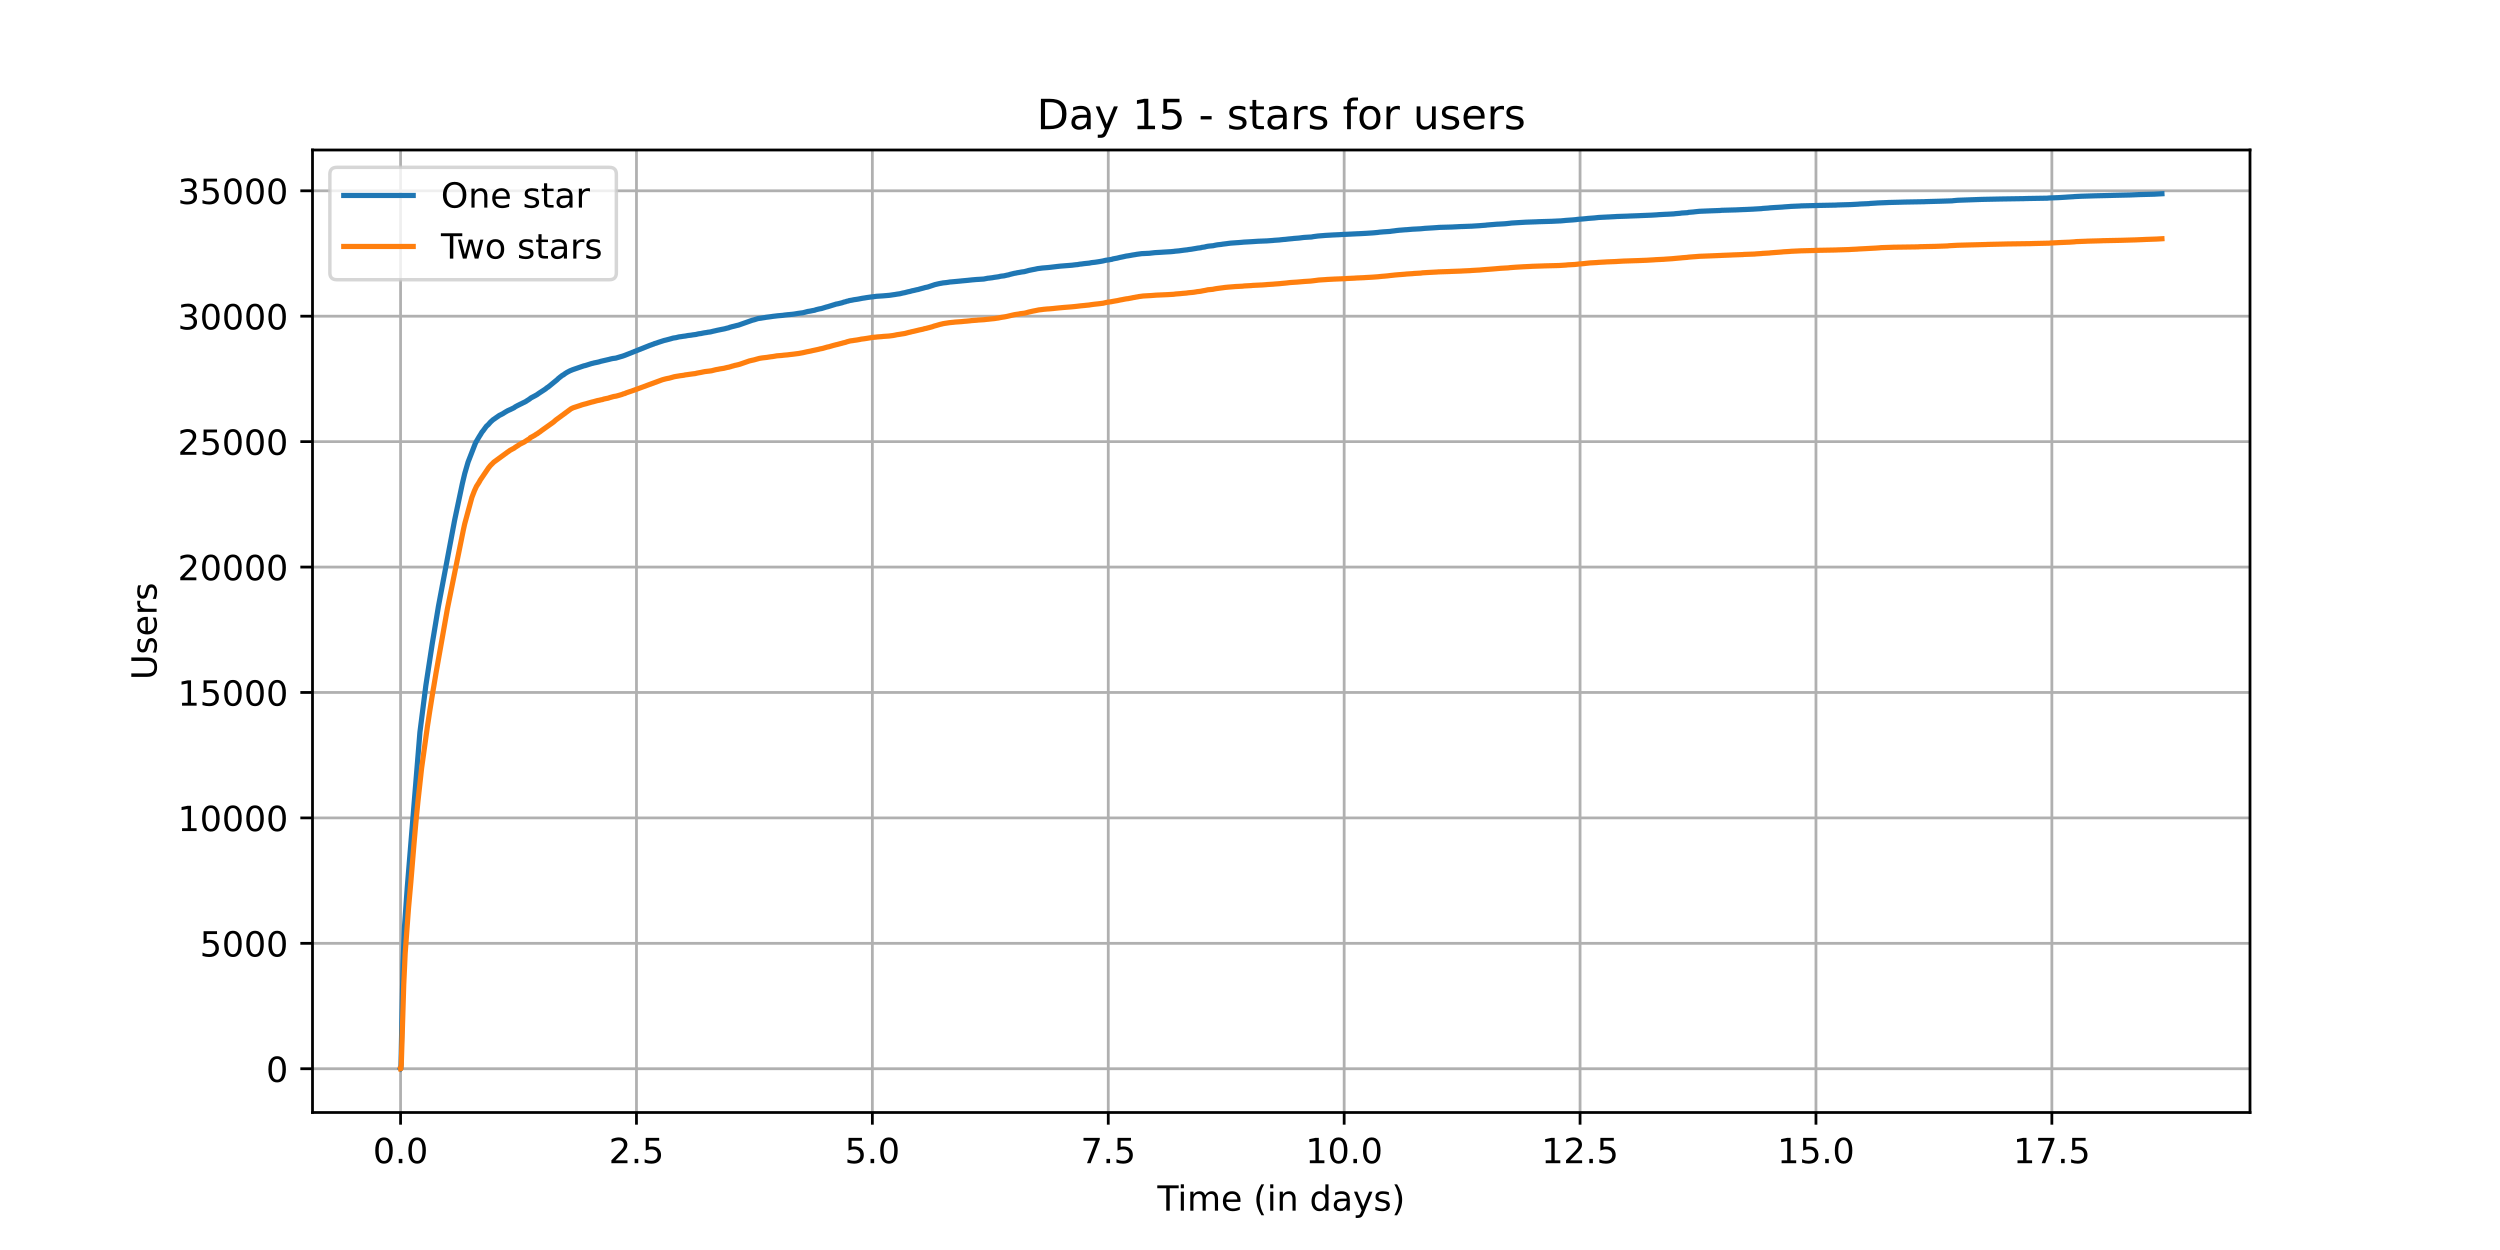 <?xml version="1.0" encoding="utf-8" standalone="no"?>
<!DOCTYPE svg PUBLIC "-//W3C//DTD SVG 1.1//EN"
  "http://www.w3.org/Graphics/SVG/1.1/DTD/svg11.dtd">
<!-- Created with matplotlib (https://matplotlib.org/) -->
<svg height="360pt" version="1.1" viewBox="0 0 720 360" width="720pt" xmlns="http://www.w3.org/2000/svg" xmlns:xlink="http://www.w3.org/1999/xlink">
 <defs>
  <style type="text/css">*{stroke-linecap:butt;stroke-linejoin:round;}</style>
 </defs>
 <g id="figure_1">
  <g id="patch_1">
   <path d="M 0 360 
L 720 360 
L 720 0 
L 0 0 
z
" style="fill:#ffffff;"/>
  </g>
  <g id="axes_1">
   <g id="patch_2">
    <path d="M 90 320.4 
L 648 320.4 
L 648 43.2 
L 90 43.2 
z
" style="fill:#ffffff;"/>
   </g>
   <g id="matplotlib.axis_1">
    <g id="xtick_1">
     <g id="line2d_1">
      <path clip-path="url(#pf88a1da8bd)" d="M 115.364 320.4 
L 115.364 43.2 
" style="fill:none;stroke:#b0b0b0;stroke-linecap:square;stroke-width:0.8;"/>
     </g>
     <g id="line2d_2">
      <defs>
       <path d="M 0 0 
L 0 3.5 
" id="m3d872b72f1" style="stroke:#000000;stroke-width:0.8;"/>
      </defs>
      <g>
       <use style="stroke:#000000;stroke-width:0.8;" x="115.364" xlink:href="#m3d872b72f1" y="320.4"/>
      </g>
     </g>
     <g id="text_1">
      <!-- 0.0 -->
      <g transform="translate(107.412 334.998)scale(0.1 -0.1)">
       <defs>
        <path d="M 31.781 66.406 
Q 24.172 66.406 20.328 58.906 
Q 16.5 51.422 16.5 36.375 
Q 16.5 21.391 20.328 13.891 
Q 24.172 6.391 31.781 6.391 
Q 39.453 6.391 43.281 13.891 
Q 47.125 21.391 47.125 36.375 
Q 47.125 51.422 43.281 58.906 
Q 39.453 66.406 31.781 66.406 
z
M 31.781 74.219 
Q 44.047 74.219 50.516 64.516 
Q 56.984 54.828 56.984 36.375 
Q 56.984 17.969 50.516 8.266 
Q 44.047 -1.422 31.781 -1.422 
Q 19.531 -1.422 13.062 8.266 
Q 6.594 17.969 6.594 36.375 
Q 6.594 54.828 13.062 64.516 
Q 19.531 74.219 31.781 74.219 
z
" id="DejaVuSans-48"/>
        <path d="M 10.688 12.406 
L 21 12.406 
L 21 0 
L 10.688 0 
z
" id="DejaVuSans-46"/>
       </defs>
       <use xlink:href="#DejaVuSans-48"/>
       <use x="63.623" xlink:href="#DejaVuSans-46"/>
       <use x="95.41" xlink:href="#DejaVuSans-48"/>
      </g>
     </g>
    </g>
    <g id="xtick_2">
     <g id="line2d_3">
      <path clip-path="url(#pf88a1da8bd)" d="M 183.302 320.4 
L 183.302 43.2 
" style="fill:none;stroke:#b0b0b0;stroke-linecap:square;stroke-width:0.8;"/>
     </g>
     <g id="line2d_4">
      <g>
       <use style="stroke:#000000;stroke-width:0.8;" x="183.302" xlink:href="#m3d872b72f1" y="320.4"/>
      </g>
     </g>
     <g id="text_2">
      <!-- 2.5 -->
      <g transform="translate(175.351 334.998)scale(0.1 -0.1)">
       <defs>
        <path d="M 19.188 8.297 
L 53.609 8.297 
L 53.609 0 
L 7.328 0 
L 7.328 8.297 
Q 12.938 14.109 22.625 23.891 
Q 32.328 33.688 34.812 36.531 
Q 39.547 41.844 41.422 45.531 
Q 43.312 49.219 43.312 52.781 
Q 43.312 58.594 39.234 62.25 
Q 35.156 65.922 28.609 65.922 
Q 23.969 65.922 18.812 64.312 
Q 13.672 62.703 7.812 59.422 
L 7.812 69.391 
Q 13.766 71.781 18.938 73 
Q 24.125 74.219 28.422 74.219 
Q 39.75 74.219 46.484 68.547 
Q 53.219 62.891 53.219 53.422 
Q 53.219 48.922 51.531 44.891 
Q 49.859 40.875 45.406 35.406 
Q 44.188 33.984 37.641 27.219 
Q 31.109 20.453 19.188 8.297 
z
" id="DejaVuSans-50"/>
        <path d="M 10.797 72.906 
L 49.516 72.906 
L 49.516 64.594 
L 19.828 64.594 
L 19.828 46.734 
Q 21.969 47.469 24.109 47.828 
Q 26.266 48.188 28.422 48.188 
Q 40.625 48.188 47.75 41.5 
Q 54.891 34.812 54.891 23.391 
Q 54.891 11.625 47.562 5.094 
Q 40.234 -1.422 26.906 -1.422 
Q 22.312 -1.422 17.547 -0.641 
Q 12.797 0.141 7.719 1.703 
L 7.719 11.625 
Q 12.109 9.234 16.797 8.062 
Q 21.484 6.891 26.703 6.891 
Q 35.156 6.891 40.078 11.328 
Q 45.016 15.766 45.016 23.391 
Q 45.016 31 40.078 35.438 
Q 35.156 39.891 26.703 39.891 
Q 22.75 39.891 18.812 39.016 
Q 14.891 38.141 10.797 36.281 
z
" id="DejaVuSans-53"/>
       </defs>
       <use xlink:href="#DejaVuSans-50"/>
       <use x="63.623" xlink:href="#DejaVuSans-46"/>
       <use x="95.41" xlink:href="#DejaVuSans-53"/>
      </g>
     </g>
    </g>
    <g id="xtick_3">
     <g id="line2d_5">
      <path clip-path="url(#pf88a1da8bd)" d="M 251.241 320.4 
L 251.241 43.2 
" style="fill:none;stroke:#b0b0b0;stroke-linecap:square;stroke-width:0.8;"/>
     </g>
     <g id="line2d_6">
      <g>
       <use style="stroke:#000000;stroke-width:0.8;" x="251.241" xlink:href="#m3d872b72f1" y="320.4"/>
      </g>
     </g>
     <g id="text_3">
      <!-- 5.0 -->
      <g transform="translate(243.29 334.998)scale(0.1 -0.1)">
       <use xlink:href="#DejaVuSans-53"/>
       <use x="63.623" xlink:href="#DejaVuSans-46"/>
       <use x="95.41" xlink:href="#DejaVuSans-48"/>
      </g>
     </g>
    </g>
    <g id="xtick_4">
     <g id="line2d_7">
      <path clip-path="url(#pf88a1da8bd)" d="M 319.18 320.4 
L 319.18 43.2 
" style="fill:none;stroke:#b0b0b0;stroke-linecap:square;stroke-width:0.8;"/>
     </g>
     <g id="line2d_8">
      <g>
       <use style="stroke:#000000;stroke-width:0.8;" x="319.18" xlink:href="#m3d872b72f1" y="320.4"/>
      </g>
     </g>
     <g id="text_4">
      <!-- 7.5 -->
      <g transform="translate(311.229 334.998)scale(0.1 -0.1)">
       <defs>
        <path d="M 8.203 72.906 
L 55.078 72.906 
L 55.078 68.703 
L 28.609 0 
L 18.312 0 
L 43.219 64.594 
L 8.203 64.594 
z
" id="DejaVuSans-55"/>
       </defs>
       <use xlink:href="#DejaVuSans-55"/>
       <use x="63.623" xlink:href="#DejaVuSans-46"/>
       <use x="95.41" xlink:href="#DejaVuSans-53"/>
      </g>
     </g>
    </g>
    <g id="xtick_5">
     <g id="line2d_9">
      <path clip-path="url(#pf88a1da8bd)" d="M 387.119 320.4 
L 387.119 43.2 
" style="fill:none;stroke:#b0b0b0;stroke-linecap:square;stroke-width:0.8;"/>
     </g>
     <g id="line2d_10">
      <g>
       <use style="stroke:#000000;stroke-width:0.8;" x="387.119" xlink:href="#m3d872b72f1" y="320.4"/>
      </g>
     </g>
     <g id="text_5">
      <!-- 10.0 -->
      <g transform="translate(375.986 334.998)scale(0.1 -0.1)">
       <defs>
        <path d="M 12.406 8.297 
L 28.516 8.297 
L 28.516 63.922 
L 10.984 60.406 
L 10.984 69.391 
L 28.422 72.906 
L 38.281 72.906 
L 38.281 8.297 
L 54.391 8.297 
L 54.391 0 
L 12.406 0 
z
" id="DejaVuSans-49"/>
       </defs>
       <use xlink:href="#DejaVuSans-49"/>
       <use x="63.623" xlink:href="#DejaVuSans-48"/>
       <use x="127.246" xlink:href="#DejaVuSans-46"/>
       <use x="159.033" xlink:href="#DejaVuSans-48"/>
      </g>
     </g>
    </g>
    <g id="xtick_6">
     <g id="line2d_11">
      <path clip-path="url(#pf88a1da8bd)" d="M 455.058 320.4 
L 455.058 43.2 
" style="fill:none;stroke:#b0b0b0;stroke-linecap:square;stroke-width:0.8;"/>
     </g>
     <g id="line2d_12">
      <g>
       <use style="stroke:#000000;stroke-width:0.8;" x="455.058" xlink:href="#m3d872b72f1" y="320.4"/>
      </g>
     </g>
     <g id="text_6">
      <!-- 12.5 -->
      <g transform="translate(443.925 334.998)scale(0.1 -0.1)">
       <use xlink:href="#DejaVuSans-49"/>
       <use x="63.623" xlink:href="#DejaVuSans-50"/>
       <use x="127.246" xlink:href="#DejaVuSans-46"/>
       <use x="159.033" xlink:href="#DejaVuSans-53"/>
      </g>
     </g>
    </g>
    <g id="xtick_7">
     <g id="line2d_13">
      <path clip-path="url(#pf88a1da8bd)" d="M 522.997 320.4 
L 522.997 43.2 
" style="fill:none;stroke:#b0b0b0;stroke-linecap:square;stroke-width:0.8;"/>
     </g>
     <g id="line2d_14">
      <g>
       <use style="stroke:#000000;stroke-width:0.8;" x="522.997" xlink:href="#m3d872b72f1" y="320.4"/>
      </g>
     </g>
     <g id="text_7">
      <!-- 15.0 -->
      <g transform="translate(511.864 334.998)scale(0.1 -0.1)">
       <use xlink:href="#DejaVuSans-49"/>
       <use x="63.623" xlink:href="#DejaVuSans-53"/>
       <use x="127.246" xlink:href="#DejaVuSans-46"/>
       <use x="159.033" xlink:href="#DejaVuSans-48"/>
      </g>
     </g>
    </g>
    <g id="xtick_8">
     <g id="line2d_15">
      <path clip-path="url(#pf88a1da8bd)" d="M 590.936 320.4 
L 590.936 43.2 
" style="fill:none;stroke:#b0b0b0;stroke-linecap:square;stroke-width:0.8;"/>
     </g>
     <g id="line2d_16">
      <g>
       <use style="stroke:#000000;stroke-width:0.8;" x="590.936" xlink:href="#m3d872b72f1" y="320.4"/>
      </g>
     </g>
     <g id="text_8">
      <!-- 17.5 -->
      <g transform="translate(579.803 334.998)scale(0.1 -0.1)">
       <use xlink:href="#DejaVuSans-49"/>
       <use x="63.623" xlink:href="#DejaVuSans-55"/>
       <use x="127.246" xlink:href="#DejaVuSans-46"/>
       <use x="159.033" xlink:href="#DejaVuSans-53"/>
      </g>
     </g>
    </g>
    <g id="text_9">
     <!-- Time (in days) -->
     <g transform="translate(333.327 348.677)scale(0.1 -0.1)">
      <defs>
       <path d="M -0.297 72.906 
L 61.375 72.906 
L 61.375 64.594 
L 35.5 64.594 
L 35.5 0 
L 25.594 0 
L 25.594 64.594 
L -0.297 64.594 
z
" id="DejaVuSans-84"/>
       <path d="M 9.422 54.688 
L 18.406 54.688 
L 18.406 0 
L 9.422 0 
z
M 9.422 75.984 
L 18.406 75.984 
L 18.406 64.594 
L 9.422 64.594 
z
" id="DejaVuSans-105"/>
       <path d="M 52 44.188 
Q 55.375 50.25 60.062 53.125 
Q 64.75 56 71.094 56 
Q 79.641 56 84.281 50.016 
Q 88.922 44.047 88.922 33.016 
L 88.922 0 
L 79.891 0 
L 79.891 32.719 
Q 79.891 40.578 77.094 44.375 
Q 74.312 48.188 68.609 48.188 
Q 61.625 48.188 57.562 43.547 
Q 53.516 38.922 53.516 30.906 
L 53.516 0 
L 44.484 0 
L 44.484 32.719 
Q 44.484 40.625 41.703 44.406 
Q 38.922 48.188 33.109 48.188 
Q 26.219 48.188 22.156 43.531 
Q 18.109 38.875 18.109 30.906 
L 18.109 0 
L 9.078 0 
L 9.078 54.688 
L 18.109 54.688 
L 18.109 46.188 
Q 21.188 51.219 25.484 53.609 
Q 29.781 56 35.688 56 
Q 41.656 56 45.828 52.969 
Q 50 49.953 52 44.188 
z
" id="DejaVuSans-109"/>
       <path d="M 56.203 29.594 
L 56.203 25.203 
L 14.891 25.203 
Q 15.484 15.922 20.484 11.062 
Q 25.484 6.203 34.422 6.203 
Q 39.594 6.203 44.453 7.469 
Q 49.312 8.734 54.109 11.281 
L 54.109 2.781 
Q 49.266 0.734 44.188 -0.344 
Q 39.109 -1.422 33.891 -1.422 
Q 20.797 -1.422 13.156 6.188 
Q 5.516 13.812 5.516 26.812 
Q 5.516 40.234 12.766 48.109 
Q 20.016 56 32.328 56 
Q 43.359 56 49.781 48.891 
Q 56.203 41.797 56.203 29.594 
z
M 47.219 32.234 
Q 47.125 39.594 43.094 43.984 
Q 39.062 48.391 32.422 48.391 
Q 24.906 48.391 20.391 44.141 
Q 15.875 39.891 15.188 32.172 
z
" id="DejaVuSans-101"/>
       <path id="DejaVuSans-32"/>
       <path d="M 31 75.875 
Q 24.469 64.656 21.281 53.656 
Q 18.109 42.672 18.109 31.391 
Q 18.109 20.125 21.312 9.062 
Q 24.516 -2 31 -13.188 
L 23.188 -13.188 
Q 15.875 -1.703 12.234 9.375 
Q 8.594 20.453 8.594 31.391 
Q 8.594 42.281 12.203 53.312 
Q 15.828 64.359 23.188 75.875 
z
" id="DejaVuSans-40"/>
       <path d="M 54.891 33.016 
L 54.891 0 
L 45.906 0 
L 45.906 32.719 
Q 45.906 40.484 42.875 44.328 
Q 39.844 48.188 33.797 48.188 
Q 26.516 48.188 22.312 43.547 
Q 18.109 38.922 18.109 30.906 
L 18.109 0 
L 9.078 0 
L 9.078 54.688 
L 18.109 54.688 
L 18.109 46.188 
Q 21.344 51.125 25.703 53.562 
Q 30.078 56 35.797 56 
Q 45.219 56 50.047 50.172 
Q 54.891 44.344 54.891 33.016 
z
" id="DejaVuSans-110"/>
       <path d="M 45.406 46.391 
L 45.406 75.984 
L 54.391 75.984 
L 54.391 0 
L 45.406 0 
L 45.406 8.203 
Q 42.578 3.328 38.25 0.953 
Q 33.938 -1.422 27.875 -1.422 
Q 17.969 -1.422 11.734 6.484 
Q 5.516 14.406 5.516 27.297 
Q 5.516 40.188 11.734 48.094 
Q 17.969 56 27.875 56 
Q 33.938 56 38.25 53.625 
Q 42.578 51.266 45.406 46.391 
z
M 14.797 27.297 
Q 14.797 17.391 18.875 11.75 
Q 22.953 6.109 30.078 6.109 
Q 37.203 6.109 41.297 11.75 
Q 45.406 17.391 45.406 27.297 
Q 45.406 37.203 41.297 42.844 
Q 37.203 48.484 30.078 48.484 
Q 22.953 48.484 18.875 42.844 
Q 14.797 37.203 14.797 27.297 
z
" id="DejaVuSans-100"/>
       <path d="M 34.281 27.484 
Q 23.391 27.484 19.188 25 
Q 14.984 22.516 14.984 16.5 
Q 14.984 11.719 18.141 8.906 
Q 21.297 6.109 26.703 6.109 
Q 34.188 6.109 38.703 11.406 
Q 43.219 16.703 43.219 25.484 
L 43.219 27.484 
z
M 52.203 31.203 
L 52.203 0 
L 43.219 0 
L 43.219 8.297 
Q 40.141 3.328 35.547 0.953 
Q 30.953 -1.422 24.312 -1.422 
Q 15.922 -1.422 10.953 3.297 
Q 6 8.016 6 15.922 
Q 6 25.141 12.172 29.828 
Q 18.359 34.516 30.609 34.516 
L 43.219 34.516 
L 43.219 35.406 
Q 43.219 41.609 39.141 45 
Q 35.062 48.391 27.688 48.391 
Q 23 48.391 18.547 47.266 
Q 14.109 46.141 10.016 43.891 
L 10.016 52.203 
Q 14.938 54.109 19.578 55.047 
Q 24.219 56 28.609 56 
Q 40.484 56 46.344 49.844 
Q 52.203 43.703 52.203 31.203 
z
" id="DejaVuSans-97"/>
       <path d="M 32.172 -5.078 
Q 28.375 -14.844 24.75 -17.812 
Q 21.141 -20.797 15.094 -20.797 
L 7.906 -20.797 
L 7.906 -13.281 
L 13.188 -13.281 
Q 16.891 -13.281 18.938 -11.516 
Q 21 -9.766 23.484 -3.219 
L 25.094 0.875 
L 2.984 54.688 
L 12.5 54.688 
L 29.594 11.922 
L 46.688 54.688 
L 56.203 54.688 
z
" id="DejaVuSans-121"/>
       <path d="M 44.281 53.078 
L 44.281 44.578 
Q 40.484 46.531 36.375 47.5 
Q 32.281 48.484 27.875 48.484 
Q 21.188 48.484 17.844 46.438 
Q 14.5 44.391 14.5 40.281 
Q 14.5 37.156 16.891 35.375 
Q 19.281 33.594 26.516 31.984 
L 29.594 31.297 
Q 39.156 29.25 43.188 25.516 
Q 47.219 21.781 47.219 15.094 
Q 47.219 7.469 41.188 3.016 
Q 35.156 -1.422 24.609 -1.422 
Q 20.219 -1.422 15.453 -0.562 
Q 10.688 0.297 5.422 2 
L 5.422 11.281 
Q 10.406 8.688 15.234 7.391 
Q 20.062 6.109 24.812 6.109 
Q 31.156 6.109 34.562 8.281 
Q 37.984 10.453 37.984 14.406 
Q 37.984 18.062 35.516 20.016 
Q 33.062 21.969 24.703 23.781 
L 21.578 24.516 
Q 13.234 26.266 9.516 29.906 
Q 5.812 33.547 5.812 39.891 
Q 5.812 47.609 11.281 51.797 
Q 16.75 56 26.812 56 
Q 31.781 56 36.172 55.266 
Q 40.578 54.547 44.281 53.078 
z
" id="DejaVuSans-115"/>
       <path d="M 8.016 75.875 
L 15.828 75.875 
Q 23.141 64.359 26.781 53.312 
Q 30.422 42.281 30.422 31.391 
Q 30.422 20.453 26.781 9.375 
Q 23.141 -1.703 15.828 -13.188 
L 8.016 -13.188 
Q 14.5 -2 17.703 9.062 
Q 20.906 20.125 20.906 31.391 
Q 20.906 42.672 17.703 53.656 
Q 14.5 64.656 8.016 75.875 
z
" id="DejaVuSans-41"/>
      </defs>
      <use xlink:href="#DejaVuSans-84"/>
      <use x="57.959" xlink:href="#DejaVuSans-105"/>
      <use x="85.742" xlink:href="#DejaVuSans-109"/>
      <use x="183.154" xlink:href="#DejaVuSans-101"/>
      <use x="244.678" xlink:href="#DejaVuSans-32"/>
      <use x="276.465" xlink:href="#DejaVuSans-40"/>
      <use x="315.479" xlink:href="#DejaVuSans-105"/>
      <use x="343.262" xlink:href="#DejaVuSans-110"/>
      <use x="406.641" xlink:href="#DejaVuSans-32"/>
      <use x="438.428" xlink:href="#DejaVuSans-100"/>
      <use x="501.904" xlink:href="#DejaVuSans-97"/>
      <use x="563.184" xlink:href="#DejaVuSans-121"/>
      <use x="622.363" xlink:href="#DejaVuSans-115"/>
      <use x="674.463" xlink:href="#DejaVuSans-41"/>
     </g>
    </g>
   </g>
   <g id="matplotlib.axis_2">
    <g id="ytick_1">
     <g id="line2d_17">
      <path clip-path="url(#pf88a1da8bd)" d="M 90 307.8 
L 648 307.8 
" style="fill:none;stroke:#b0b0b0;stroke-linecap:square;stroke-width:0.8;"/>
     </g>
     <g id="line2d_18">
      <defs>
       <path d="M 0 0 
L -3.5 0 
" id="m191211d062" style="stroke:#000000;stroke-width:0.8;"/>
      </defs>
      <g>
       <use style="stroke:#000000;stroke-width:0.8;" x="90" xlink:href="#m191211d062" y="307.8"/>
      </g>
     </g>
     <g id="text_10">
      <!-- 0 -->
      <g transform="translate(76.638 311.599)scale(0.1 -0.1)">
       <use xlink:href="#DejaVuSans-48"/>
      </g>
     </g>
    </g>
    <g id="ytick_2">
     <g id="line2d_19">
      <path clip-path="url(#pf88a1da8bd)" d="M 90 271.678 
L 648 271.678 
" style="fill:none;stroke:#b0b0b0;stroke-linecap:square;stroke-width:0.8;"/>
     </g>
     <g id="line2d_20">
      <g>
       <use style="stroke:#000000;stroke-width:0.8;" x="90" xlink:href="#m191211d062" y="271.678"/>
      </g>
     </g>
     <g id="text_11">
      <!-- 5000 -->
      <g transform="translate(57.55 275.477)scale(0.1 -0.1)">
       <use xlink:href="#DejaVuSans-53"/>
       <use x="63.623" xlink:href="#DejaVuSans-48"/>
       <use x="127.246" xlink:href="#DejaVuSans-48"/>
       <use x="190.869" xlink:href="#DejaVuSans-48"/>
      </g>
     </g>
    </g>
    <g id="ytick_3">
     <g id="line2d_21">
      <path clip-path="url(#pf88a1da8bd)" d="M 90 235.556 
L 648 235.556 
" style="fill:none;stroke:#b0b0b0;stroke-linecap:square;stroke-width:0.8;"/>
     </g>
     <g id="line2d_22">
      <g>
       <use style="stroke:#000000;stroke-width:0.8;" x="90" xlink:href="#m191211d062" y="235.556"/>
      </g>
     </g>
     <g id="text_12">
      <!-- 10000 -->
      <g transform="translate(51.188 239.356)scale(0.1 -0.1)">
       <use xlink:href="#DejaVuSans-49"/>
       <use x="63.623" xlink:href="#DejaVuSans-48"/>
       <use x="127.246" xlink:href="#DejaVuSans-48"/>
       <use x="190.869" xlink:href="#DejaVuSans-48"/>
       <use x="254.492" xlink:href="#DejaVuSans-48"/>
      </g>
     </g>
    </g>
    <g id="ytick_4">
     <g id="line2d_23">
      <path clip-path="url(#pf88a1da8bd)" d="M 90 199.435 
L 648 199.435 
" style="fill:none;stroke:#b0b0b0;stroke-linecap:square;stroke-width:0.8;"/>
     </g>
     <g id="line2d_24">
      <g>
       <use style="stroke:#000000;stroke-width:0.8;" x="90" xlink:href="#m191211d062" y="199.435"/>
      </g>
     </g>
     <g id="text_13">
      <!-- 15000 -->
      <g transform="translate(51.188 203.234)scale(0.1 -0.1)">
       <use xlink:href="#DejaVuSans-49"/>
       <use x="63.623" xlink:href="#DejaVuSans-53"/>
       <use x="127.246" xlink:href="#DejaVuSans-48"/>
       <use x="190.869" xlink:href="#DejaVuSans-48"/>
       <use x="254.492" xlink:href="#DejaVuSans-48"/>
      </g>
     </g>
    </g>
    <g id="ytick_5">
     <g id="line2d_25">
      <path clip-path="url(#pf88a1da8bd)" d="M 90 163.313 
L 648 163.313 
" style="fill:none;stroke:#b0b0b0;stroke-linecap:square;stroke-width:0.8;"/>
     </g>
     <g id="line2d_26">
      <g>
       <use style="stroke:#000000;stroke-width:0.8;" x="90" xlink:href="#m191211d062" y="163.313"/>
      </g>
     </g>
     <g id="text_14">
      <!-- 20000 -->
      <g transform="translate(51.188 167.112)scale(0.1 -0.1)">
       <use xlink:href="#DejaVuSans-50"/>
       <use x="63.623" xlink:href="#DejaVuSans-48"/>
       <use x="127.246" xlink:href="#DejaVuSans-48"/>
       <use x="190.869" xlink:href="#DejaVuSans-48"/>
       <use x="254.492" xlink:href="#DejaVuSans-48"/>
      </g>
     </g>
    </g>
    <g id="ytick_6">
     <g id="line2d_27">
      <path clip-path="url(#pf88a1da8bd)" d="M 90 127.191 
L 648 127.191 
" style="fill:none;stroke:#b0b0b0;stroke-linecap:square;stroke-width:0.8;"/>
     </g>
     <g id="line2d_28">
      <g>
       <use style="stroke:#000000;stroke-width:0.8;" x="90" xlink:href="#m191211d062" y="127.191"/>
      </g>
     </g>
     <g id="text_15">
      <!-- 25000 -->
      <g transform="translate(51.188 130.99)scale(0.1 -0.1)">
       <use xlink:href="#DejaVuSans-50"/>
       <use x="63.623" xlink:href="#DejaVuSans-53"/>
       <use x="127.246" xlink:href="#DejaVuSans-48"/>
       <use x="190.869" xlink:href="#DejaVuSans-48"/>
       <use x="254.492" xlink:href="#DejaVuSans-48"/>
      </g>
     </g>
    </g>
    <g id="ytick_7">
     <g id="line2d_29">
      <path clip-path="url(#pf88a1da8bd)" d="M 90 91.069 
L 648 91.069 
" style="fill:none;stroke:#b0b0b0;stroke-linecap:square;stroke-width:0.8;"/>
     </g>
     <g id="line2d_30">
      <g>
       <use style="stroke:#000000;stroke-width:0.8;" x="90" xlink:href="#m191211d062" y="91.069"/>
      </g>
     </g>
     <g id="text_16">
      <!-- 30000 -->
      <g transform="translate(51.188 94.869)scale(0.1 -0.1)">
       <defs>
        <path d="M 40.578 39.312 
Q 47.656 37.797 51.625 33 
Q 55.609 28.219 55.609 21.188 
Q 55.609 10.406 48.188 4.484 
Q 40.766 -1.422 27.094 -1.422 
Q 22.516 -1.422 17.656 -0.516 
Q 12.797 0.391 7.625 2.203 
L 7.625 11.719 
Q 11.719 9.328 16.594 8.109 
Q 21.484 6.891 26.812 6.891 
Q 36.078 6.891 40.938 10.547 
Q 45.797 14.203 45.797 21.188 
Q 45.797 27.641 41.281 31.266 
Q 36.766 34.906 28.719 34.906 
L 20.219 34.906 
L 20.219 43.016 
L 29.109 43.016 
Q 36.375 43.016 40.234 45.922 
Q 44.094 48.828 44.094 54.297 
Q 44.094 59.906 40.109 62.906 
Q 36.141 65.922 28.719 65.922 
Q 24.656 65.922 20.016 65.031 
Q 15.375 64.156 9.812 62.312 
L 9.812 71.094 
Q 15.438 72.656 20.344 73.438 
Q 25.25 74.219 29.594 74.219 
Q 40.828 74.219 47.359 69.109 
Q 53.906 64.016 53.906 55.328 
Q 53.906 49.266 50.438 45.094 
Q 46.969 40.922 40.578 39.312 
z
" id="DejaVuSans-51"/>
       </defs>
       <use xlink:href="#DejaVuSans-51"/>
       <use x="63.623" xlink:href="#DejaVuSans-48"/>
       <use x="127.246" xlink:href="#DejaVuSans-48"/>
       <use x="190.869" xlink:href="#DejaVuSans-48"/>
       <use x="254.492" xlink:href="#DejaVuSans-48"/>
      </g>
     </g>
    </g>
    <g id="ytick_8">
     <g id="line2d_31">
      <path clip-path="url(#pf88a1da8bd)" d="M 90 54.948 
L 648 54.948 
" style="fill:none;stroke:#b0b0b0;stroke-linecap:square;stroke-width:0.8;"/>
     </g>
     <g id="line2d_32">
      <g>
       <use style="stroke:#000000;stroke-width:0.8;" x="90" xlink:href="#m191211d062" y="54.948"/>
      </g>
     </g>
     <g id="text_17">
      <!-- 35000 -->
      <g transform="translate(51.188 58.747)scale(0.1 -0.1)">
       <use xlink:href="#DejaVuSans-51"/>
       <use x="63.623" xlink:href="#DejaVuSans-53"/>
       <use x="127.246" xlink:href="#DejaVuSans-48"/>
       <use x="190.869" xlink:href="#DejaVuSans-48"/>
       <use x="254.492" xlink:href="#DejaVuSans-48"/>
      </g>
     </g>
    </g>
    <g id="text_18">
     <!-- Users -->
     <g transform="translate(45.108 195.801)rotate(-90)scale(0.1 -0.1)">
      <defs>
       <path d="M 8.688 72.906 
L 18.609 72.906 
L 18.609 28.609 
Q 18.609 16.891 22.844 11.734 
Q 27.094 6.594 36.625 6.594 
Q 46.094 6.594 50.344 11.734 
Q 54.594 16.891 54.594 28.609 
L 54.594 72.906 
L 64.5 72.906 
L 64.5 27.391 
Q 64.5 13.141 57.438 5.859 
Q 50.391 -1.422 36.625 -1.422 
Q 22.797 -1.422 15.734 5.859 
Q 8.688 13.141 8.688 27.391 
z
" id="DejaVuSans-85"/>
       <path d="M 41.109 46.297 
Q 39.594 47.172 37.812 47.578 
Q 36.031 48 33.891 48 
Q 26.266 48 22.188 43.047 
Q 18.109 38.094 18.109 28.812 
L 18.109 0 
L 9.078 0 
L 9.078 54.688 
L 18.109 54.688 
L 18.109 46.188 
Q 20.953 51.172 25.484 53.578 
Q 30.031 56 36.531 56 
Q 37.453 56 38.578 55.875 
Q 39.703 55.766 41.062 55.516 
z
" id="DejaVuSans-114"/>
      </defs>
      <use xlink:href="#DejaVuSans-85"/>
      <use x="73.193" xlink:href="#DejaVuSans-115"/>
      <use x="125.293" xlink:href="#DejaVuSans-101"/>
      <use x="186.816" xlink:href="#DejaVuSans-114"/>
      <use x="227.93" xlink:href="#DejaVuSans-115"/>
     </g>
    </g>
   </g>
   <g id="line2d_33">
    <path clip-path="url(#pf88a1da8bd)" d="M 115.364 307.8 
L 115.417 307.742 
L 115.493 306.565 
L 115.661 298.09 
L 116.072 277.566 
L 116.484 267.062 
L 117.288 255.647 
L 120.94 210.864 
L 122.642 197.448 
L 124.269 186.806 
L 124.55 184.986 
L 124.849 183.209 
L 126.12 175.522 
L 126.27 174.612 
L 130.927 149.839 
L 133.116 139.472 
L 133.191 139.133 
L 133.846 136.38 
L 134.8 133.093 
L 136.896 127.697 
L 137.101 127.292 
L 138.037 125.703 
L 138.411 125.118 
L 138.841 124.388 
L 139.028 124.207 
L 139.833 123.102 
L 140.113 122.726 
L 140.356 122.524 
L 140.656 122.25 
L 140.787 122.091 
L 141.254 121.563 
L 141.965 120.913 
L 142.133 120.805 
L 143.835 119.62 
L 144.078 119.512 
L 144.938 119.064 
L 145.163 118.905 
L 145.686 118.587 
L 146.322 118.226 
L 146.584 118.125 
L 146.771 118.031 
L 147.033 117.922 
L 148.043 117.424 
L 148.267 117.258 
L 148.417 117.149 
L 149.015 116.824 
L 150.044 116.311 
L 150.25 116.225 
L 150.418 116.131 
L 150.68 115.993 
L 150.923 115.892 
L 151.484 115.596 
L 151.802 115.372 
L 152.008 115.249 
L 152.458 114.96 
L 152.906 114.606 
L 153.673 114.202 
L 153.935 114.064 
L 154.141 113.956 
L 154.739 113.609 
L 155.001 113.407 
L 155.357 113.169 
L 155.562 113.031 
L 155.731 112.923 
L 156.778 112.244 
L 157.153 111.991 
L 157.452 111.724 
L 157.919 111.428 
L 160.484 109.332 
L 160.82 108.993 
L 161.101 108.776 
L 161.382 108.538 
L 161.718 108.299 
L 161.999 108.061 
L 162.298 107.96 
L 162.523 107.736 
L 162.672 107.642 
L 162.878 107.512 
L 163.028 107.411 
L 163.233 107.281 
L 163.963 106.891 
L 164.206 106.768 
L 164.468 106.667 
L 164.861 106.501 
L 165.16 106.392 
L 168.116 105.374 
L 168.602 105.265 
L 170.379 104.702 
L 170.865 104.593 
L 171.052 104.528 
L 171.614 104.42 
L 172.287 104.275 
L 172.681 104.174 
L 172.999 104.066 
L 175.543 103.474 
L 175.73 103.416 
L 176.46 103.25 
L 177.339 103.141 
L 178.723 102.729 
L 179.115 102.621 
L 179.303 102.563 
L 179.621 102.455 
L 179.826 102.383 
L 180.181 102.245 
L 187.102 99.486 
L 187.29 99.421 
L 187.589 99.32 
L 187.945 99.175 
L 188.262 99.081 
L 188.506 98.951 
L 188.899 98.85 
L 189.218 98.742 
L 189.498 98.633 
L 191.257 98.062 
L 191.724 97.954 
L 192.66 97.708 
L 193.033 97.607 
L 193.314 97.528 
L 193.669 97.42 
L 193.931 97.354 
L 194.679 97.246 
L 195.54 97.029 
L 196.362 96.921 
L 196.587 96.878 
L 197.428 96.769 
L 198.064 96.639 
L 199.018 96.531 
L 199.56 96.437 
L 200.402 96.329 
L 201.187 96.141 
L 201.935 96.047 
L 202.104 96.004 
L 202.627 95.895 
L 202.852 95.852 
L 203.581 95.751 
L 203.768 95.7 
L 204.61 95.592 
L 205.47 95.375 
L 205.938 95.274 
L 206.181 95.216 
L 206.649 95.108 
L 207.285 94.978 
L 207.808 94.869 
L 208.407 94.754 
L 208.874 94.653 
L 209.155 94.566 
L 209.585 94.465 
L 209.809 94.421 
L 210.071 94.313 
L 210.202 94.255 
L 210.632 94.147 
L 210.8 94.089 
L 211.287 93.981 
L 212.203 93.742 
L 212.69 93.634 
L 216.638 92.24 
L 217.069 92.131 
L 217.312 92.066 
L 218.061 91.821 
L 218.341 91.741 
L 219.164 91.633 
L 219.707 91.539 
L 220.362 91.438 
L 220.605 91.387 
L 221.465 91.279 
L 221.933 91.214 
L 222.643 91.105 
L 223.074 91.055 
L 223.971 90.946 
L 224.159 90.932 
L 225.412 90.824 
L 225.917 90.744 
L 226.871 90.636 
L 227.245 90.607 
L 228.33 90.499 
L 228.778 90.441 
L 229.414 90.332 
L 229.938 90.246 
L 230.723 90.137 
L 231.153 90.087 
L 231.621 89.978 
L 232.631 89.704 
L 233.342 89.596 
L 233.996 89.458 
L 234.613 89.35 
L 234.969 89.213 
L 235.81 89.003 
L 236.353 88.895 
L 236.578 88.859 
L 237.98 88.425 
L 238.429 88.317 
L 240.038 87.818 
L 240.412 87.71 
L 240.73 87.594 
L 241.328 87.486 
L 242.132 87.291 
L 242.506 87.197 
L 242.712 87.125 
L 243.049 87.002 
L 243.516 86.901 
L 243.853 86.771 
L 244.339 86.677 
L 244.564 86.576 
L 245.256 86.467 
L 245.929 86.323 
L 246.696 86.215 
L 247.201 86.135 
L 247.743 86.027 
L 248.36 85.904 
L 249.09 85.796 
L 249.632 85.702 
L 250.418 85.593 
L 250.904 85.521 
L 251.895 85.413 
L 252.4 85.333 
L 254.083 85.225 
L 254.457 85.196 
L 255.71 85.088 
L 256.084 85.059 
L 256.795 84.958 
L 257.019 84.921 
L 257.786 84.813 
L 258.347 84.712 
L 259.152 84.604 
L 259.993 84.394 
L 260.573 84.286 
L 261.508 84.04 
L 262.032 83.939 
L 262.293 83.867 
L 262.649 83.758 
L 263.266 83.635 
L 263.696 83.527 
L 263.958 83.462 
L 264.5 83.361 
L 264.818 83.253 
L 265.754 83.007 
L 266.128 82.906 
L 266.427 82.812 
L 266.951 82.711 
L 267.194 82.66 
L 269.308 81.952 
L 269.757 81.858 
L 269.906 81.815 
L 270.617 81.656 
L 271.252 81.548 
L 271.496 81.49 
L 272.524 81.381 
L 272.992 81.316 
L 273.628 81.208 
L 273.983 81.186 
L 275.161 81.078 
L 275.554 81.042 
L 276.676 80.934 
L 277.088 80.89 
L 278.247 80.782 
L 278.64 80.746 
L 279.65 80.637 
L 280.061 80.594 
L 281.333 80.486 
L 281.67 80.471 
L 283.315 80.363 
L 283.933 80.24 
L 284.476 80.132 
L 284.869 80.096 
L 285.748 79.987 
L 286.328 79.879 
L 287.132 79.77 
L 287.619 79.698 
L 288.03 79.59 
L 288.254 79.546 
L 289.189 79.438 
L 289.975 79.25 
L 290.517 79.149 
L 290.835 79.034 
L 291.284 78.925 
L 292.107 78.723 
L 292.705 78.622 
L 292.892 78.564 
L 293.584 78.456 
L 294.183 78.34 
L 295.006 78.232 
L 295.904 78 
L 296.203 77.907 
L 296.372 77.87 
L 296.896 77.762 
L 297.513 77.639 
L 298.093 77.531 
L 298.823 77.365 
L 299.684 77.256 
L 300.151 77.191 
L 301.461 77.083 
L 301.835 77.054 
L 302.826 76.946 
L 303.032 76.917 
L 303.967 76.808 
L 304.416 76.751 
L 305.426 76.642 
L 305.8 76.613 
L 307.165 76.505 
L 307.539 76.476 
L 308.811 76.375 
L 309.036 76.339 
L 309.952 76.23 
L 310.307 76.209 
L 310.868 76.1 
L 311.093 76.064 
L 311.467 76.035 
L 312.215 75.927 
L 312.626 75.884 
L 313.711 75.775 
L 314.365 75.638 
L 315.375 75.53 
L 315.861 75.457 
L 316.553 75.349 
L 317.077 75.262 
L 317.657 75.154 
L 318.461 74.959 
L 319.209 74.851 
L 319.714 74.771 
L 320.257 74.677 
L 320.481 74.576 
L 321.08 74.461 
L 321.697 74.352 
L 322.577 74.128 
L 323.138 74.02 
L 323.811 73.875 
L 324.26 73.767 
L 324.485 73.731 
L 324.953 73.666 
L 325.589 73.557 
L 326.187 73.442 
L 326.898 73.334 
L 327.459 73.232 
L 328.282 73.124 
L 328.769 73.052 
L 331.051 72.943 
L 331.5 72.886 
L 332.453 72.777 
L 332.659 72.756 
L 334.585 72.647 
L 334.96 72.618 
L 336.755 72.51 
L 337.092 72.495 
L 338.139 72.394 
L 338.363 72.351 
L 339.541 72.25 
L 339.766 72.214 
L 340.589 72.105 
L 341.057 72.04 
L 341.988 71.939 
L 342.232 71.881 
L 343.129 71.773 
L 343.69 71.672 
L 344.345 71.564 
L 344.924 71.455 
L 345.803 71.354 
L 346.121 71.246 
L 346.963 71.137 
L 347.262 71.043 
L 347.786 70.935 
L 348.253 70.87 
L 349.376 70.769 
L 349.619 70.711 
L 350.105 70.603 
L 350.667 70.502 
L 351.677 70.393 
L 352.201 70.307 
L 353.099 70.198 
L 353.567 70.133 
L 354.39 70.025 
L 354.764 69.996 
L 356.336 69.887 
L 356.691 69.866 
L 357.907 69.765 
L 358.113 69.736 
L 360.095 69.627 
L 360.451 69.606 
L 362.078 69.497 
L 362.433 69.476 
L 364.958 69.375 
L 365.145 69.36 
L 366.604 69.252 
L 367.015 69.208 
L 368.511 69.107 
L 368.736 69.071 
L 369.764 68.963 
L 370.101 68.948 
L 370.942 68.847 
L 371.148 68.826 
L 372.308 68.717 
L 372.532 68.681 
L 373.953 68.573 
L 374.365 68.529 
L 375.206 68.421 
L 375.618 68.378 
L 377.377 68.269 
L 377.695 68.262 
L 378.218 68.154 
L 378.686 68.089 
L 379.509 67.98 
L 379.902 67.944 
L 381.268 67.836 
L 381.661 67.8 
L 383.457 67.699 
L 383.644 67.684 
L 385.944 67.576 
L 386.15 67.554 
L 388.432 67.446 
L 388.768 67.431 
L 390.957 67.323 
L 391.275 67.316 
L 393.295 67.207 
L 393.65 67.186 
L 395.296 67.077 
L 395.67 67.048 
L 396.811 66.94 
L 397.297 66.868 
L 398.625 66.759 
L 398.98 66.738 
L 400.457 66.637 
L 400.626 66.593 
L 401.561 66.485 
L 402.047 66.413 
L 403.02 66.304 
L 403.375 66.283 
L 404.685 66.174 
L 405.022 66.16 
L 406.331 66.051 
L 406.724 66.015 
L 408.82 65.907 
L 409.175 65.885 
L 410.185 65.784 
L 410.391 65.762 
L 412.186 65.654 
L 412.541 65.632 
L 414.112 65.524 
L 414.505 65.488 
L 418.264 65.379 
L 418.619 65.358 
L 420.751 65.249 
L 421.069 65.242 
L 423.968 65.134 
L 424.342 65.105 
L 426.119 64.997 
L 426.512 64.96 
L 427.952 64.852 
L 428.177 64.809 
L 429.523 64.7 
L 429.898 64.672 
L 431.17 64.563 
L 431.488 64.556 
L 433.395 64.448 
L 433.788 64.411 
L 434.817 64.303 
L 435.284 64.238 
L 437.079 64.13 
L 437.435 64.108 
L 439.249 64 
L 439.585 63.985 
L 442.578 63.877 
L 442.933 63.855 
L 446.524 63.747 
L 446.842 63.74 
L 449.106 63.631 
L 449.424 63.624 
L 450.584 63.516 
L 450.995 63.472 
L 452.547 63.364 
L 452.903 63.342 
L 453.988 63.241 
L 454.231 63.191 
L 455.484 63.082 
L 455.839 63.06 
L 456.924 62.952 
L 457.354 62.902 
L 458.832 62.793 
L 459.206 62.764 
L 460.197 62.656 
L 460.403 62.634 
L 460.759 62.613 
L 462.909 62.504 
L 463.246 62.49 
L 465.248 62.381 
L 465.621 62.352 
L 468.857 62.244 
L 469.213 62.222 
L 472.13 62.114 
L 472.486 62.092 
L 475.123 61.984 
L 475.441 61.977 
L 477.255 61.868 
L 477.667 61.825 
L 479.706 61.717 
L 480.024 61.71 
L 482.062 61.601 
L 482.53 61.536 
L 483.84 61.428 
L 484.345 61.348 
L 486.03 61.247 
L 486.31 61.16 
L 487.657 61.052 
L 488.106 60.994 
L 489.135 60.886 
L 489.528 60.85 
L 492.184 60.741 
L 492.521 60.727 
L 495.382 60.619 
L 495.813 60.568 
L 499.591 60.46 
L 499.909 60.452 
L 502.303 60.344 
L 502.621 60.337 
L 504.959 60.229 
L 505.333 60.2 
L 507.241 60.091 
L 507.708 60.026 
L 509.279 59.918 
L 509.728 59.86 
L 511.337 59.752 
L 511.674 59.737 
L 513.413 59.629 
L 513.825 59.586 
L 515.397 59.477 
L 515.79 59.441 
L 518.334 59.333 
L 518.727 59.297 
L 523.122 59.188 
L 523.459 59.174 
L 528.827 59.065 
L 529.22 59.029 
L 532.942 58.921 
L 533.279 58.906 
L 535.206 58.798 
L 535.617 58.755 
L 538.198 58.646 
L 538.648 58.589 
L 540.425 58.48 
L 540.799 58.451 
L 543.494 58.343 
L 543.849 58.321 
L 548.02 58.213 
L 548.357 58.198 
L 554.211 58.09 
L 554.566 58.068 
L 558.419 57.96 
L 558.737 57.953 
L 562.178 57.844 
L 562.627 57.787 
L 563.824 57.678 
L 564.161 57.664 
L 567.192 57.556 
L 567.529 57.541 
L 570.578 57.433 
L 570.896 57.425 
L 575.984 57.317 
L 576.302 57.31 
L 583.072 57.202 
L 583.428 57.18 
L 589.656 57.071 
L 590.087 57.021 
L 592.911 56.913 
L 593.266 56.891 
L 595.026 56.783 
L 595.4 56.754 
L 597.196 56.645 
L 597.402 56.616 
L 599.666 56.508 
L 599.983 56.501 
L 603.481 56.392 
L 603.799 56.385 
L 608.344 56.277 
L 608.681 56.262 
L 613.32 56.154 
L 613.638 56.147 
L 616.163 56.038 
L 616.481 56.031 
L 620.503 55.923 
L 620.877 55.894 
L 622.636 55.8 
L 622.636 55.8 
" style="fill:none;stroke:#1f77b4;stroke-linecap:square;stroke-width:1.5;"/>
   </g>
   <g id="line2d_34">
    <path clip-path="url(#pf88a1da8bd)" d="M 115.364 307.8 
L 115.455 307.778 
L 115.567 306.709 
L 115.811 298.871 
L 116.278 283.57 
L 116.689 274.582 
L 117.643 261.658 
L 118.319 254.101 
L 118.524 251.631 
L 118.918 246.834 
L 119.275 242.535 
L 119.78 236.763 
L 120.379 230.702 
L 121.426 221.209 
L 123.128 208.992 
L 123.352 207.562 
L 123.745 204.932 
L 123.895 204.008 
L 124.643 199.326 
L 124.942 197.607 
L 125.578 193.792 
L 128.87 175.226 
L 133.453 152.599 
L 133.846 150.822 
L 135.904 143.244 
L 136.652 141.307 
L 137.214 140.087 
L 137.288 139.964 
L 137.868 139.068 
L 138.112 138.649 
L 138.299 138.288 
L 140.712 134.719 
L 140.861 134.545 
L 141.198 134.119 
L 142.227 133.086 
L 145.93 130.384 
L 146.191 130.182 
L 146.397 130.066 
L 146.827 129.734 
L 147.538 129.344 
L 148.099 129.048 
L 148.361 128.831 
L 149.259 128.268 
L 149.577 128.036 
L 149.876 127.856 
L 150.942 127.328 
L 152.027 126.62 
L 152.195 126.534 
L 152.382 126.425 
L 152.514 126.324 
L 152.719 126.064 
L 153.468 125.667 
L 153.729 125.515 
L 153.935 125.407 
L 154.29 125.168 
L 154.477 125.031 
L 154.72 124.923 
L 155.02 124.691 
L 155.375 124.446 
L 155.525 124.352 
L 155.936 124.034 
L 156.254 123.803 
L 156.628 123.536 
L 159.098 121.78 
L 159.436 121.534 
L 160.09 120.949 
L 164.487 117.713 
L 164.711 117.626 
L 164.898 117.518 
L 165.16 117.409 
L 167.275 116.716 
L 167.499 116.622 
L 167.667 116.579 
L 168.023 116.47 
L 168.883 116.253 
L 169.219 116.145 
L 170.435 115.798 
L 170.903 115.69 
L 172.062 115.365 
L 172.681 115.256 
L 172.961 115.17 
L 173.523 115.069 
L 173.878 114.931 
L 174.552 114.787 
L 175.057 114.693 
L 175.244 114.642 
L 175.58 114.52 
L 176.74 114.194 
L 177.432 114.086 
L 178.479 113.797 
L 178.797 113.696 
L 179.059 113.631 
L 179.303 113.53 
L 179.527 113.429 
L 179.995 113.328 
L 180.275 113.169 
L 182.669 112.352 
L 182.95 112.244 
L 190.546 109.448 
L 190.864 109.34 
L 191.818 109.087 
L 192.342 108.978 
L 192.547 108.95 
L 192.977 108.841 
L 194.174 108.502 
L 194.791 108.393 
L 195.297 108.314 
L 195.914 108.205 
L 196.344 108.155 
L 197.036 108.054 
L 197.316 107.974 
L 197.746 107.924 
L 198.494 107.815 
L 198.962 107.75 
L 199.766 107.642 
L 200.177 107.599 
L 200.57 107.505 
L 200.757 107.454 
L 201.337 107.346 
L 201.86 107.259 
L 202.347 107.151 
L 202.983 107.021 
L 203.918 106.912 
L 204.124 106.891 
L 204.928 106.782 
L 205.845 106.544 
L 206.312 106.436 
L 206.817 106.356 
L 207.303 106.248 
L 207.789 106.175 
L 208.481 106.067 
L 209.361 105.843 
L 209.922 105.742 
L 210.202 105.655 
L 210.557 105.561 
L 210.726 105.489 
L 211.175 105.381 
L 211.362 105.323 
L 211.698 105.222 
L 211.923 105.186 
L 212.69 105.005 
L 213.083 104.897 
L 215.834 103.943 
L 216.283 103.842 
L 216.545 103.777 
L 217.05 103.669 
L 217.312 103.604 
L 217.686 103.495 
L 218.734 103.206 
L 219.408 103.098 
L 219.857 103.04 
L 220.848 102.932 
L 221.372 102.845 
L 222.082 102.737 
L 222.494 102.693 
L 223.149 102.585 
L 223.728 102.477 
L 225.187 102.368 
L 225.655 102.303 
L 226.871 102.195 
L 227.338 102.13 
L 228.33 102.021 
L 228.778 101.964 
L 229.582 101.855 
L 230.013 101.805 
L 230.592 101.696 
L 231.153 101.595 
L 231.64 101.487 
L 232.388 101.313 
L 232.949 101.205 
L 233.547 101.089 
L 233.978 100.981 
L 234.632 100.844 
L 235.137 100.735 
L 235.829 100.584 
L 236.166 100.483 
L 236.39 100.447 
L 236.933 100.338 
L 238.224 99.962 
L 238.766 99.854 
L 240 99.486 
L 240.412 99.385 
L 240.692 99.305 
L 241.123 99.211 
L 241.291 99.168 
L 241.702 99.059 
L 241.983 98.98 
L 242.432 98.872 
L 242.731 98.778 
L 243.18 98.669 
L 243.348 98.633 
L 243.666 98.539 
L 243.89 98.445 
L 244.863 98.185 
L 245.705 98.077 
L 245.873 98.041 
L 246.677 97.932 
L 247.219 97.839 
L 247.762 97.737 
L 248.024 97.672 
L 248.903 97.564 
L 249.127 97.528 
L 249.838 97.42 
L 250.38 97.326 
L 251.053 97.224 
L 251.222 97.181 
L 252.381 97.08 
L 252.549 97.051 
L 253.933 96.943 
L 254.364 96.892 
L 255.991 96.784 
L 256.44 96.726 
L 257.244 96.618 
L 257.824 96.509 
L 258.291 96.401 
L 258.759 96.336 
L 259.376 96.242 
L 259.544 96.206 
L 260.031 96.134 
L 260.685 96.025 
L 261.733 95.736 
L 262.237 95.642 
L 262.443 95.563 
L 263.079 95.433 
L 263.528 95.324 
L 264.313 95.137 
L 264.743 95.028 
L 265.379 94.898 
L 265.884 94.79 
L 266.202 94.674 
L 266.801 94.566 
L 267.081 94.479 
L 267.53 94.371 
L 268.578 94.082 
L 268.821 93.981 
L 269.121 93.88 
L 269.551 93.771 
L 270.766 93.417 
L 271.234 93.316 
L 271.514 93.237 
L 272.132 93.128 
L 272.599 93.063 
L 273.254 92.955 
L 273.684 92.904 
L 274.787 92.796 
L 274.955 92.767 
L 276.452 92.659 
L 276.807 92.637 
L 277.854 92.529 
L 278.21 92.507 
L 279.313 92.399 
L 279.781 92.334 
L 281.277 92.225 
L 281.707 92.175 
L 283.446 92.066 
L 283.895 92.008 
L 284.981 91.9 
L 285.187 91.871 
L 286.216 91.77 
L 286.422 91.748 
L 287.095 91.64 
L 287.544 91.582 
L 288.03 91.474 
L 288.591 91.373 
L 289.264 91.272 
L 289.488 91.228 
L 290.031 91.12 
L 290.779 90.946 
L 291.246 90.838 
L 291.508 90.773 
L 292.219 90.614 
L 292.93 90.506 
L 293.379 90.448 
L 293.846 90.34 
L 294.258 90.296 
L 295.081 90.195 
L 295.343 90.13 
L 295.717 90.036 
L 295.904 89.978 
L 296.297 89.87 
L 297.008 89.711 
L 297.457 89.603 
L 297.682 89.559 
L 298.243 89.451 
L 298.486 89.4 
L 299.16 89.256 
L 300.095 89.148 
L 300.563 89.083 
L 301.741 88.974 
L 302.078 88.96 
L 303.331 88.851 
L 303.762 88.801 
L 304.809 88.692 
L 305.202 88.656 
L 306.361 88.548 
L 306.735 88.519 
L 308.119 88.411 
L 308.493 88.382 
L 309.615 88.273 
L 310.027 88.23 
L 310.906 88.122 
L 311.336 88.071 
L 312.495 87.963 
L 312.701 87.934 
L 313.748 87.833 
L 313.991 87.782 
L 314.777 87.674 
L 315.226 87.616 
L 316.235 87.508 
L 316.666 87.457 
L 317.507 87.349 
L 317.713 87.327 
L 318.124 87.219 
L 318.817 87.067 
L 319.509 86.959 
L 319.92 86.915 
L 320.463 86.807 
L 321.024 86.706 
L 321.623 86.605 
L 321.847 86.569 
L 322.577 86.402 
L 323.194 86.294 
L 323.83 86.164 
L 324.429 86.056 
L 324.822 86.019 
L 325.327 85.918 
L 325.551 85.882 
L 326.057 85.781 
L 326.3 85.723 
L 326.898 85.629 
L 327.067 85.586 
L 327.721 85.478 
L 327.983 85.413 
L 328.414 85.362 
L 329.18 85.254 
L 329.368 85.239 
L 331.294 85.131 
L 331.65 85.109 
L 332.977 85.001 
L 333.314 84.986 
L 335.745 84.878 
L 336.082 84.864 
L 337.896 84.762 
L 338.102 84.741 
L 338.588 84.669 
L 340.009 84.56 
L 340.439 84.51 
L 341.745 84.401 
L 342.269 84.315 
L 343.503 84.206 
L 343.952 84.148 
L 344.55 84.047 
L 344.793 83.997 
L 345.729 83.896 
L 345.972 83.845 
L 346.458 83.744 
L 346.626 83.715 
L 347.187 83.614 
L 347.43 83.556 
L 347.916 83.448 
L 348.291 83.419 
L 349.338 83.318 
L 349.6 83.253 
L 350.199 83.137 
L 350.966 83.029 
L 351.415 82.971 
L 352.257 82.862 
L 352.744 82.79 
L 353.791 82.689 
L 353.978 82.675 
L 355.326 82.566 
L 355.718 82.53 
L 357.851 82.422 
L 358.319 82.357 
L 360.339 82.248 
L 360.769 82.198 
L 362.994 82.089 
L 363.312 82.082 
L 364.677 81.981 
L 364.883 81.952 
L 366.679 81.844 
L 367.09 81.8 
L 368.567 81.692 
L 368.998 81.642 
L 370.176 81.533 
L 370.587 81.49 
L 371.485 81.381 
L 371.859 81.353 
L 373.579 81.244 
L 373.972 81.208 
L 375.225 81.1 
L 375.618 81.064 
L 377.395 80.955 
L 377.601 80.934 
L 378.499 80.825 
L 378.948 80.767 
L 379.734 80.659 
L 380.108 80.63 
L 381.81 80.522 
L 382.203 80.486 
L 384.336 80.377 
L 384.673 80.363 
L 387.441 80.254 
L 387.852 80.211 
L 390.171 80.103 
L 390.564 80.067 
L 392.92 79.965 
L 393.126 79.944 
L 395.09 79.835 
L 395.464 79.807 
L 396.979 79.698 
L 397.185 79.669 
L 398.288 79.561 
L 398.644 79.539 
L 399.784 79.431 
L 400.252 79.366 
L 401.28 79.257 
L 401.711 79.207 
L 402.945 79.099 
L 403.3 79.077 
L 404.648 78.969 
L 405.078 78.918 
L 406.799 78.81 
L 407.229 78.759 
L 409.194 78.651 
L 409.699 78.571 
L 411.475 78.463 
L 411.812 78.448 
L 413.832 78.34 
L 414.224 78.304 
L 417.441 78.196 
L 417.796 78.174 
L 420.901 78.065 
L 421.107 78.044 
L 423.445 77.935 
L 423.837 77.899 
L 425.651 77.791 
L 425.969 77.784 
L 427.092 77.683 
L 427.279 77.668 
L 428.757 77.56 
L 429.131 77.531 
L 430.478 77.422 
L 430.87 77.386 
L 432.086 77.278 
L 432.442 77.256 
L 434.386 77.148 
L 434.854 77.083 
L 436.294 76.975 
L 436.481 76.96 
L 438.314 76.852 
L 438.669 76.83 
L 440.951 76.722 
L 441.157 76.7 
L 444.411 76.592 
L 444.748 76.577 
L 448.975 76.469 
L 449.33 76.447 
L 451.033 76.339 
L 451.481 76.281 
L 453.52 76.173 
L 453.932 76.129 
L 454.829 76.021 
L 455.166 76.007 
L 456.325 75.898 
L 456.532 75.869 
L 457.523 75.761 
L 457.934 75.718 
L 459.935 75.609 
L 460.347 75.566 
L 462.33 75.457 
L 462.704 75.429 
L 465.453 75.32 
L 465.827 75.291 
L 467.698 75.183 
L 468.016 75.176 
L 471.214 75.067 
L 471.532 75.06 
L 474.263 74.952 
L 474.618 74.93 
L 476.451 74.822 
L 476.844 74.786 
L 479.182 74.677 
L 479.575 74.641 
L 481.165 74.533 
L 481.52 74.511 
L 482.68 74.403 
L 483.073 74.367 
L 484.233 74.265 
L 484.439 74.237 
L 485.861 74.128 
L 486.348 74.056 
L 487.732 73.948 
L 488.088 73.926 
L 489.435 73.818 
L 489.772 73.803 
L 492.596 73.695 
L 492.933 73.68 
L 495.532 73.572 
L 495.888 73.55 
L 498.618 73.442 
L 498.974 73.42 
L 502.004 73.312 
L 502.228 73.276 
L 505.333 73.167 
L 505.763 73.117 
L 507.334 73.016 
L 507.559 72.98 
L 509.541 72.871 
L 509.99 72.813 
L 511.374 72.705 
L 511.73 72.683 
L 513.151 72.575 
L 513.582 72.524 
L 515.416 72.416 
L 515.827 72.373 
L 518.166 72.264 
L 518.521 72.243 
L 522.711 72.134 
L 523.085 72.105 
L 528.771 71.997 
L 529.126 71.975 
L 532.681 71.867 
L 532.886 71.845 
L 534.944 71.744 
L 535.149 71.715 
L 537.282 71.607 
L 537.637 71.585 
L 539.676 71.477 
L 540.013 71.462 
L 541.435 71.361 
L 541.66 71.325 
L 544.953 71.217 
L 545.29 71.202 
L 552.528 71.094 
L 552.696 71.058 
L 557.634 70.949 
L 557.97 70.935 
L 560.907 70.827 
L 561.356 70.769 
L 563.357 70.661 
L 563.712 70.639 
L 567.678 70.53 
L 567.996 70.523 
L 572.037 70.415 
L 572.393 70.393 
L 577.237 70.285 
L 577.573 70.27 
L 585.055 70.162 
L 585.411 70.14 
L 590.124 70.032 
L 590.517 69.996 
L 592.63 69.887 
L 592.986 69.866 
L 595.606 69.757 
L 595.923 69.75 
L 597.477 69.642 
L 597.926 69.584 
L 600.825 69.476 
L 601.181 69.454 
L 605.146 69.346 
L 605.501 69.324 
L 610.626 69.216 
L 610.944 69.208 
L 614.555 69.1 
L 614.873 69.093 
L 617.473 68.984 
L 617.828 68.963 
L 620.933 68.854 
L 621.27 68.84 
L 622.636 68.76 
L 622.636 68.76 
" style="fill:none;stroke:#ff7f0e;stroke-linecap:square;stroke-width:1.5;"/>
   </g>
   <g id="patch_3">
    <path d="M 90 320.4 
L 90 43.2 
" style="fill:none;stroke:#000000;stroke-linecap:square;stroke-linejoin:miter;stroke-width:0.8;"/>
   </g>
   <g id="patch_4">
    <path d="M 648 320.4 
L 648 43.2 
" style="fill:none;stroke:#000000;stroke-linecap:square;stroke-linejoin:miter;stroke-width:0.8;"/>
   </g>
   <g id="patch_5">
    <path d="M 90 320.4 
L 648 320.4 
" style="fill:none;stroke:#000000;stroke-linecap:square;stroke-linejoin:miter;stroke-width:0.8;"/>
   </g>
   <g id="patch_6">
    <path d="M 90 43.2 
L 648 43.2 
" style="fill:none;stroke:#000000;stroke-linecap:square;stroke-linejoin:miter;stroke-width:0.8;"/>
   </g>
   <g id="text_19">
    <!-- Day 15 - stars for users -->
    <g transform="translate(298.609 37.2)scale(0.12 -0.12)">
     <defs>
      <path d="M 19.672 64.797 
L 19.672 8.109 
L 31.594 8.109 
Q 46.688 8.109 53.688 14.938 
Q 60.688 21.781 60.688 36.531 
Q 60.688 51.172 53.688 57.984 
Q 46.688 64.797 31.594 64.797 
z
M 9.812 72.906 
L 30.078 72.906 
Q 51.266 72.906 61.172 64.094 
Q 71.094 55.281 71.094 36.531 
Q 71.094 17.672 61.125 8.828 
Q 51.172 0 30.078 0 
L 9.812 0 
z
" id="DejaVuSans-68"/>
      <path d="M 4.891 31.391 
L 31.203 31.391 
L 31.203 23.391 
L 4.891 23.391 
z
" id="DejaVuSans-45"/>
      <path d="M 18.312 70.219 
L 18.312 54.688 
L 36.812 54.688 
L 36.812 47.703 
L 18.312 47.703 
L 18.312 18.016 
Q 18.312 11.328 20.141 9.422 
Q 21.969 7.516 27.594 7.516 
L 36.812 7.516 
L 36.812 0 
L 27.594 0 
Q 17.188 0 13.234 3.875 
Q 9.281 7.766 9.281 18.016 
L 9.281 47.703 
L 2.688 47.703 
L 2.688 54.688 
L 9.281 54.688 
L 9.281 70.219 
z
" id="DejaVuSans-116"/>
      <path d="M 37.109 75.984 
L 37.109 68.5 
L 28.516 68.5 
Q 23.688 68.5 21.797 66.547 
Q 19.922 64.594 19.922 59.516 
L 19.922 54.688 
L 34.719 54.688 
L 34.719 47.703 
L 19.922 47.703 
L 19.922 0 
L 10.891 0 
L 10.891 47.703 
L 2.297 47.703 
L 2.297 54.688 
L 10.891 54.688 
L 10.891 58.5 
Q 10.891 67.625 15.141 71.797 
Q 19.391 75.984 28.609 75.984 
z
" id="DejaVuSans-102"/>
      <path d="M 30.609 48.391 
Q 23.391 48.391 19.188 42.75 
Q 14.984 37.109 14.984 27.297 
Q 14.984 17.484 19.156 11.844 
Q 23.344 6.203 30.609 6.203 
Q 37.797 6.203 41.984 11.859 
Q 46.188 17.531 46.188 27.297 
Q 46.188 37.016 41.984 42.703 
Q 37.797 48.391 30.609 48.391 
z
M 30.609 56 
Q 42.328 56 49.016 48.375 
Q 55.719 40.766 55.719 27.297 
Q 55.719 13.875 49.016 6.219 
Q 42.328 -1.422 30.609 -1.422 
Q 18.844 -1.422 12.172 6.219 
Q 5.516 13.875 5.516 27.297 
Q 5.516 40.766 12.172 48.375 
Q 18.844 56 30.609 56 
z
" id="DejaVuSans-111"/>
      <path d="M 8.5 21.578 
L 8.5 54.688 
L 17.484 54.688 
L 17.484 21.922 
Q 17.484 14.156 20.5 10.266 
Q 23.531 6.391 29.594 6.391 
Q 36.859 6.391 41.078 11.031 
Q 45.312 15.672 45.312 23.688 
L 45.312 54.688 
L 54.297 54.688 
L 54.297 0 
L 45.312 0 
L 45.312 8.406 
Q 42.047 3.422 37.719 1 
Q 33.406 -1.422 27.688 -1.422 
Q 18.266 -1.422 13.375 4.438 
Q 8.5 10.297 8.5 21.578 
z
M 31.109 56 
z
" id="DejaVuSans-117"/>
     </defs>
     <use xlink:href="#DejaVuSans-68"/>
     <use x="77.002" xlink:href="#DejaVuSans-97"/>
     <use x="138.281" xlink:href="#DejaVuSans-121"/>
     <use x="197.461" xlink:href="#DejaVuSans-32"/>
     <use x="229.248" xlink:href="#DejaVuSans-49"/>
     <use x="292.871" xlink:href="#DejaVuSans-53"/>
     <use x="356.494" xlink:href="#DejaVuSans-32"/>
     <use x="388.281" xlink:href="#DejaVuSans-45"/>
     <use x="424.365" xlink:href="#DejaVuSans-32"/>
     <use x="456.152" xlink:href="#DejaVuSans-115"/>
     <use x="508.252" xlink:href="#DejaVuSans-116"/>
     <use x="547.461" xlink:href="#DejaVuSans-97"/>
     <use x="608.74" xlink:href="#DejaVuSans-114"/>
     <use x="649.854" xlink:href="#DejaVuSans-115"/>
     <use x="701.953" xlink:href="#DejaVuSans-32"/>
     <use x="733.74" xlink:href="#DejaVuSans-102"/>
     <use x="768.945" xlink:href="#DejaVuSans-111"/>
     <use x="830.127" xlink:href="#DejaVuSans-114"/>
     <use x="871.24" xlink:href="#DejaVuSans-32"/>
     <use x="903.027" xlink:href="#DejaVuSans-117"/>
     <use x="966.406" xlink:href="#DejaVuSans-115"/>
     <use x="1018.506" xlink:href="#DejaVuSans-101"/>
     <use x="1080.029" xlink:href="#DejaVuSans-114"/>
     <use x="1121.143" xlink:href="#DejaVuSans-115"/>
    </g>
   </g>
   <g id="legend_1">
    <g id="patch_7">
     <path d="M 97 80.556 
L 175.511 80.556 
Q 177.511 80.556 177.511 78.556 
L 177.511 50.2 
Q 177.511 48.2 175.511 48.2 
L 97 48.2 
Q 95 48.2 95 50.2 
L 95 78.556 
Q 95 80.556 97 80.556 
z
" style="fill:#ffffff;opacity:0.8;stroke:#cccccc;stroke-linejoin:miter;"/>
    </g>
    <g id="line2d_35">
     <path d="M 99 56.298 
L 119 56.298 
" style="fill:none;stroke:#1f77b4;stroke-linecap:square;stroke-width:1.5;"/>
    </g>
    <g id="line2d_36"/>
    <g id="text_20">
     <!-- One star -->
     <g transform="translate(127 59.798)scale(0.1 -0.1)">
      <defs>
       <path d="M 39.406 66.219 
Q 28.656 66.219 22.328 58.203 
Q 16.016 50.203 16.016 36.375 
Q 16.016 22.609 22.328 14.594 
Q 28.656 6.594 39.406 6.594 
Q 50.141 6.594 56.422 14.594 
Q 62.703 22.609 62.703 36.375 
Q 62.703 50.203 56.422 58.203 
Q 50.141 66.219 39.406 66.219 
z
M 39.406 74.219 
Q 54.734 74.219 63.906 63.938 
Q 73.094 53.656 73.094 36.375 
Q 73.094 19.141 63.906 8.859 
Q 54.734 -1.422 39.406 -1.422 
Q 24.031 -1.422 14.812 8.828 
Q 5.609 19.094 5.609 36.375 
Q 5.609 53.656 14.812 63.938 
Q 24.031 74.219 39.406 74.219 
z
" id="DejaVuSans-79"/>
      </defs>
      <use xlink:href="#DejaVuSans-79"/>
      <use x="78.711" xlink:href="#DejaVuSans-110"/>
      <use x="142.09" xlink:href="#DejaVuSans-101"/>
      <use x="203.613" xlink:href="#DejaVuSans-32"/>
      <use x="235.4" xlink:href="#DejaVuSans-115"/>
      <use x="287.5" xlink:href="#DejaVuSans-116"/>
      <use x="326.709" xlink:href="#DejaVuSans-97"/>
      <use x="387.988" xlink:href="#DejaVuSans-114"/>
     </g>
    </g>
    <g id="line2d_37">
     <path d="M 99 70.977 
L 119 70.977 
" style="fill:none;stroke:#ff7f0e;stroke-linecap:square;stroke-width:1.5;"/>
    </g>
    <g id="line2d_38"/>
    <g id="text_21">
     <!-- Two stars -->
     <g transform="translate(127 74.477)scale(0.1 -0.1)">
      <defs>
       <path d="M 4.203 54.688 
L 13.188 54.688 
L 24.422 12.016 
L 35.594 54.688 
L 46.188 54.688 
L 57.422 12.016 
L 68.609 54.688 
L 77.594 54.688 
L 63.281 0 
L 52.688 0 
L 40.922 44.828 
L 29.109 0 
L 18.5 0 
z
" id="DejaVuSans-119"/>
      </defs>
      <use xlink:href="#DejaVuSans-84"/>
      <use x="44.584" xlink:href="#DejaVuSans-119"/>
      <use x="126.371" xlink:href="#DejaVuSans-111"/>
      <use x="187.553" xlink:href="#DejaVuSans-32"/>
      <use x="219.34" xlink:href="#DejaVuSans-115"/>
      <use x="271.439" xlink:href="#DejaVuSans-116"/>
      <use x="310.648" xlink:href="#DejaVuSans-97"/>
      <use x="371.928" xlink:href="#DejaVuSans-114"/>
      <use x="413.041" xlink:href="#DejaVuSans-115"/>
     </g>
    </g>
   </g>
  </g>
 </g>
 <defs>
  <clipPath id="pf88a1da8bd">
   <rect height="277.2" width="558" x="90" y="43.2"/>
  </clipPath>
 </defs>
</svg>
